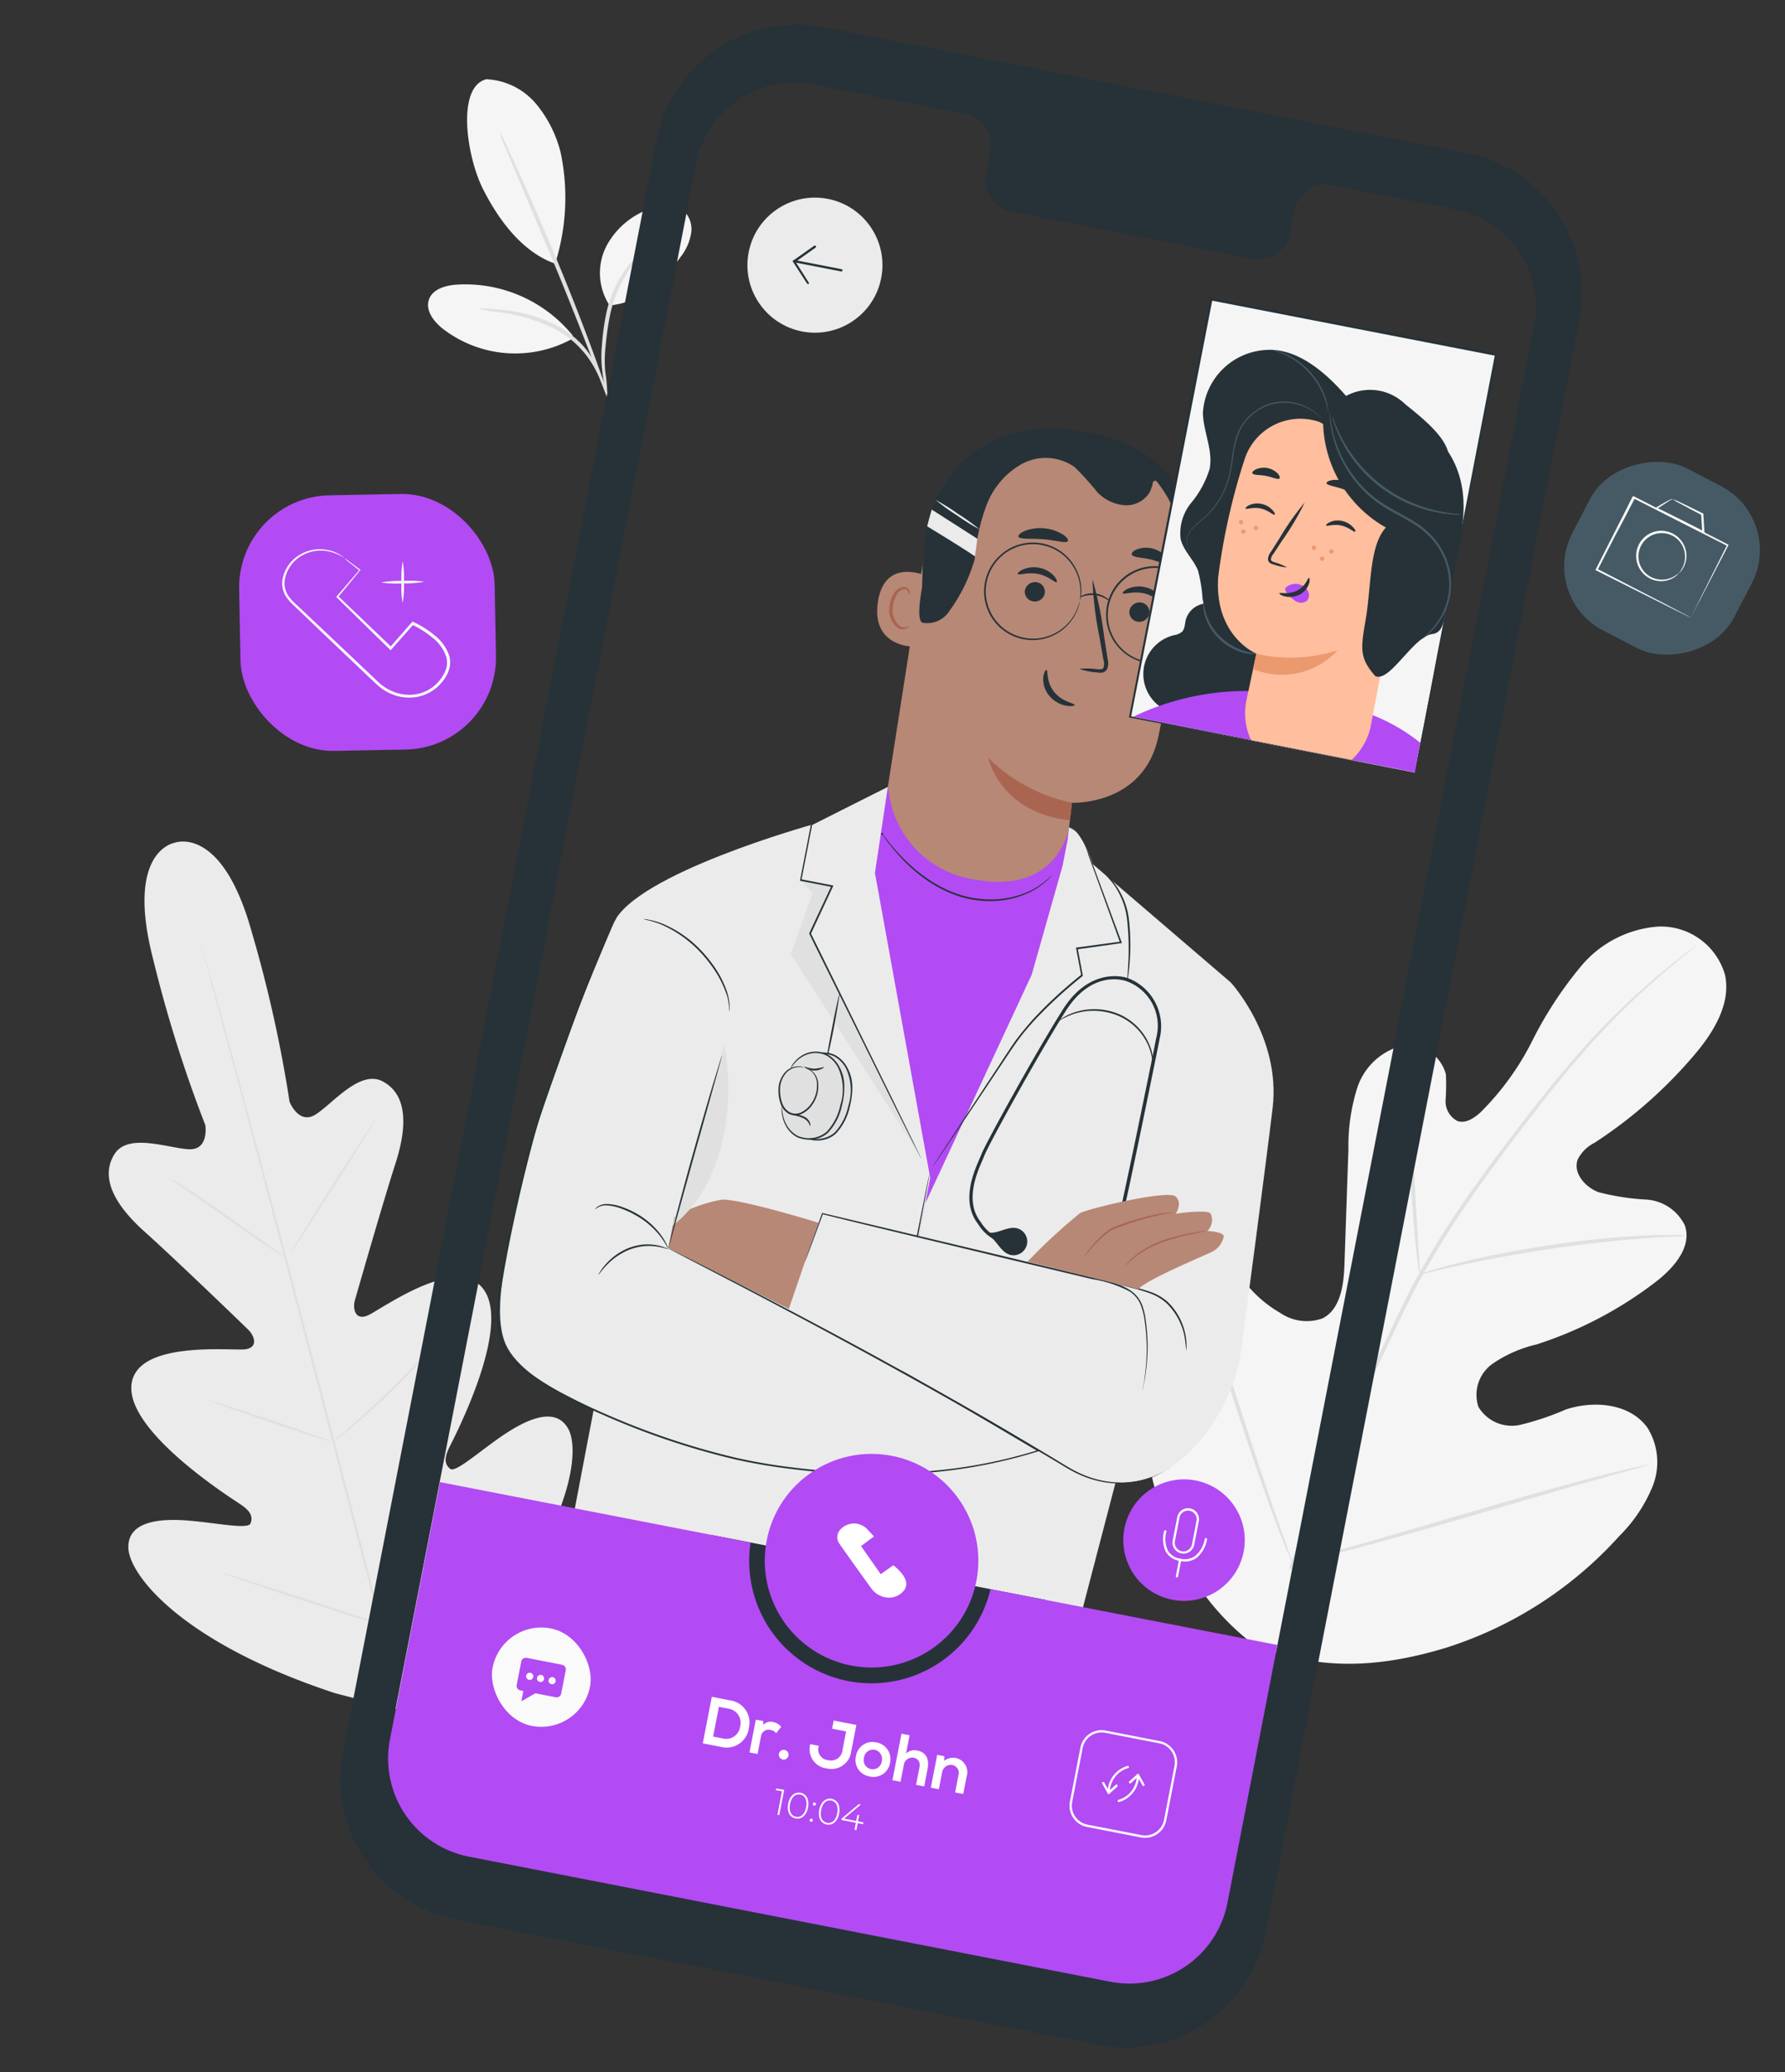 <svg xmlns="http://www.w3.org/2000/svg" width="123.437" height="143.249" viewBox="0 0 123.437 143.249"><rect x="0" y="0" width="123.437" height="143.249" fill="#333333" stroke="none"/><defs><style>.a{fill:#ebebeb;}.b{fill:#e0e0e0;}.c{fill:#f5f5f5;}.d{fill:#b78876;}.e{fill:#aa6550;}.f{fill:#263238;}.g{fill:#b24bf3;}.h{fill:#455a64;}.i{fill:#fafafa;}.j{fill:#ffbe9d;}.k{fill:#eb996e;}.l{fill:#fff;}</style></defs><g transform="translate(-38.814 -64.479) rotate(11)"><g transform="translate(71.942 54.798)"><path class="a" d="M73.391,247.825s-3.3,1.139.063,8.193a91.244,91.244,0,0,0,5.732,10.572s.587,1.63-.78,1.846-4.352-.343-5,1.3c-.676,1.71.536,3.372,3.039,4.869s7.873,4.98,8.355,5.3.952,1.075.032,1.37-7.663.818-7.226,4.009,8.1,6.211,8.948,6.563,1.025.707.952,1.167-2.366.419-4.282.634-4.1.825-3.689,2.645,4.888,5.741,15.987,7.134l5.186.317,2.918-4.32c5.735-9.6,5.392-15.543,4.219-16.992s-3-.089-4.358,1.269-2.734,3.2-3.147,2.979-.577-.593-.339-1.462,2.569-8.767.317-11.08-6.813,2.7-7.613,3.229-1.107-.317-1.059-.869.606-6.95.952-9.833-.206-4.872-1.97-5.392c-1.7-.5-3.093,2.192-4.1,3.137s-1.935-.52-1.935-.52a90.657,90.657,0,0,0-4.806-11.022c-3.492-6.994-6.455-5.015-6.455-5.015" transform="translate(-71.942 -191.854)"/><path class="b" d="M110.492,319.087c-2.538-5.148-6.912-14.372-10.7-22.27s-7.229-15.045-9.747-20.205l-2.988-6.106-.812-1.662c-.089-.187-.159-.317-.206-.435a1.33,1.33,0,0,0-.067-.149s.029.048.079.143l.222.425.841,1.649c.726,1.431,1.764,3.511,3.032,6.084,2.538,5.148,6,12.288,9.792,20.186s8.142,17.129,10.661,22.289" transform="translate(-81.52 -205.964)"/><path class="b" d="M89.61,320.4a1.984,1.984,0,0,1,.358.111c.228.082.555.206.952.365.8.317,1.9.79,3.1,1.329l3.07,1.389.929.416a1.6,1.6,0,0,1,.339.168A1.708,1.708,0,0,1,98,324.07c-.228-.082-.552-.206-.952-.371-.8-.317-1.9-.809-3.089-1.348l-3.077-1.37-.933-.409A1.341,1.341,0,0,1,89.61,320.4Z" transform="translate(-84.006 -241.566)"/><path class="b" d="M118.337,309.242c-.041-.016.828-2.319,1.938-5.145s2.046-5.1,2.078-5.1-.828,2.319-1.938,5.145S118.378,309.258,118.337,309.242Z" transform="translate(-103.62 -226.954)"/><path class="b" d="M135,353.249a1.85,1.85,0,0,1,.219-.317l.634-.825c.539-.7,1.269-1.665,2.052-2.76s1.446-2.109,1.925-2.855l.568-.875a1.552,1.552,0,0,1,.225-.317,1.9,1.9,0,0,1-.171.343c-.121.216-.3.526-.527.9-.454.755-1.11,1.783-1.9,2.88s-1.532,2.056-2.09,2.734c-.282.339-.514.609-.679.793A1.76,1.76,0,0,1,135,353.249Z" transform="translate(-114.998 -258.568)"/><path class="b" d="M106.81,366.211a1.767,1.767,0,0,1,.355,0l.952.1c.809.1,1.925.235,3.172.4s2.344.317,3.147.444l.952.152a1.511,1.511,0,0,1,.346.076,1.3,1.3,0,0,1-.352-.016l-.952-.1c-.806-.092-1.922-.232-3.153-.4s-2.344-.317-3.15-.444l-.952-.152A1.5,1.5,0,0,1,106.81,366.211Z" transform="translate(-95.75 -272.84)"/><path class="b" d="M117.11,402.583a2.227,2.227,0,0,1,.454.022l1.228.127c1.037.114,2.468.282,4.047.479s3.01.381,4.041.523l1.224.178a2.173,2.173,0,0,1,.444.086,2.426,2.426,0,0,1-.454-.025l-1.228-.127c-1.037-.111-2.468-.279-4.047-.476s-3.007-.381-4.041-.523l-1.221-.178A2.663,2.663,0,0,1,117.11,402.583Z" transform="translate(-102.783 -297.679)"/><path class="b" d="M152.34,384.625a2.6,2.6,0,0,1,.266-.406c.2-.276.46-.634.771-1.075.634-.907,1.542-2.167,2.49-3.581s1.773-2.718,2.363-3.667l.7-1.123a3.372,3.372,0,0,1,.273-.4,2.48,2.48,0,0,1-.219.435c-.149.276-.371.669-.657,1.151-.565.952-1.377,2.277-2.325,3.7s-1.856,2.668-2.538,3.562c-.336.444-.615.8-.812,1.044A2.772,2.772,0,0,1,152.34,384.625Z" transform="translate(-126.838 -278.417)"/><path class="c" d="M314.012,258.385c-8.047-3.974-11.13-13.157-12.133-21.677-.168-1.424-.549-2.893-.067-4.235a2.917,2.917,0,0,1,3.283-2.03c1.129.336,1.773,1.488,2.512,2.411a8.408,8.408,0,0,0,3.806,2.664,3.235,3.235,0,0,0,2.947-.178c1.117-.86,1.006-2.569.78-3.974l-1.25-7.873a13.3,13.3,0,0,1-.209-4.244,4.434,4.434,0,0,1,2.293-3.369,2.685,2.685,0,0,1,3.549,1.269,15.762,15.762,0,0,1,.317,1.745,1.533,1.533,0,0,0,1.079,1.269c.581.086,1.091-.406,1.446-.882a18.881,18.881,0,0,0,2.588-5.583,26.864,26.864,0,0,1,2.338-5.709,7.674,7.674,0,0,1,4.717-3.676,4.614,4.614,0,0,1,5.148,2.4c.812,1.9-.038,4.1-1.056,5.893a31.719,31.719,0,0,1-5.592,7.232,2.594,2.594,0,0,0-.913,1.342c-.165.986.866,1.783,1.84,1.951a16.449,16.449,0,0,0,3.343-.13,3.188,3.188,0,0,1,2.95,1.237c.8,1.351-.178,3.042-1.212,4.212a27.232,27.232,0,0,1-7.276,5.83,8.911,8.911,0,0,0-2.74,1.9,2.634,2.634,0,0,0-.381,3.109,2.689,2.689,0,0,0,3.051.672,19.015,19.015,0,0,0,2.909-1.649c1.824-1.025,4.342-1.269,5.836.209a4.513,4.513,0,0,1,1.072,3.867,10.417,10.417,0,0,1-1.605,3.806,27.2,27.2,0,0,1-10.318,9.881c-4.25,2.239-8.345,3.261-13.053,2.309" transform="translate(-228.739 -162.232)"/><path class="b" d="M345.13,254.653a127.733,127.733,0,0,1,2.94-14.334q.492-1.884.952-3.718c.317-1.221.634-2.43,1.018-3.594a63.307,63.307,0,0,1,2.582-6.566c.923-2.049,1.871-3.959,2.772-5.738s1.779-3.419,2.642-4.882a50.462,50.462,0,0,1,4.587-6.588c.6-.733,1.082-1.288,1.415-1.659.162-.174.285-.317.381-.419a1.058,1.058,0,0,1,.136-.136,1.043,1.043,0,0,1-.117.155l-.362.435c-.317.384-.787.952-1.373,1.687a53.964,53.964,0,0,0-4.495,6.62c-.847,1.465-1.713,3.109-2.607,4.888s-1.833,3.692-2.747,5.738a65.083,65.083,0,0,0-2.557,6.544c-.381,1.158-.691,2.36-1.012,3.581s-.634,2.465-.952,3.718a130.963,130.963,0,0,0-2.956,14.309" transform="translate(-258.476 -164.149)"/><path class="b" d="M351.4,256.181a2.7,2.7,0,0,1-.228-.58c-.133-.377-.317-.929-.514-1.615-.412-1.373-.917-3.286-1.465-5.392s-1.078-4.012-1.51-5.373c-.216-.682-.393-1.231-.523-1.611A2.861,2.861,0,0,1,347,241a2.765,2.765,0,0,1,.266.561c.159.368.365.91.6,1.586.479,1.351,1.04,3.251,1.586,5.367s1.018,3.968,1.389,5.411c.171.65.317,1.2.431,1.637A3.009,3.009,0,0,1,351.4,256.181Z" transform="translate(-259.753 -187.351)"/><path class="b" d="M378.462,269.52a4.231,4.231,0,0,1-.711.194c-.457.114-1.12.273-1.935.495-1.63.431-3.86,1.1-6.29,1.957s-4.593,1.722-6.141,2.4c-.774.317-1.4.615-1.827.809a4.043,4.043,0,0,1-.679.282,3.906,3.906,0,0,1,.634-.374c.419-.222,1.028-.536,1.8-.888,1.532-.72,3.692-1.618,6.128-2.477a65.025,65.025,0,0,1,6.344-1.9c.822-.2,1.494-.317,1.96-.409A3.673,3.673,0,0,1,378.462,269.52Z" transform="translate(-269.23 -206.825)"/><path class="b" d="M318.488,309.228a1.168,1.168,0,0,1-.155-.2c-.111-.165-.247-.365-.409-.609-.355-.526-.844-1.307-1.437-2.277-1.189-1.941-2.747-4.672-4.425-7.711s-3.21-5.779-4.355-7.743l-1.364-2.319-.368-.634a.13.13,0,1,1,.044-.029l.409.606c.352.53.844,1.31,1.437,2.281,1.19,1.938,2.747,4.672,4.425,7.711s3.207,5.779,4.355,7.743l1.364,2.319c.146.254.267.463.368.634A.863.863,0,0,1,318.488,309.228Z" transform="translate(-231.662 -219.102)"/><path class="b" d="M368.54,320.07a1.2,1.2,0,0,1-.225.133c-.178.092-.4.206-.663.339L365.2,321.77c-2.065,1.037-4.9,2.5-8.038,4.124s-6,3.058-8.079,4.05c-1.044.5-1.9.891-2.487,1.151l-.682.3a1.093,1.093,0,0,1-.247.089.861.861,0,0,1,.225-.136l.663-.339L349,329.776c2.068-1.034,4.907-2.5,8.041-4.124s5.989-3.067,8.079-4.051c1.044-.5,1.9-.891,2.484-1.152l.685-.295A.922.922,0,0,1,368.54,320.07Z" transform="translate(-258.845 -241.341)"/><path class="c" d="M109.547,71.907a4.787,4.787,0,0,1,3.626,1,8.428,8.428,0,0,1,2.347,3.026A15.085,15.085,0,0,1,116.6,83.52c-2.741-.4-4.866-2.807-5.868-4.095-1.586-2.04-3.2-6.683-1.18-7.533" transform="translate(-96.978 -71.864)"/><path class="c" d="M144.706,98.9a4.1,4.1,0,0,1-1-3.987,5.443,5.443,0,0,1,2.693-3.229,2.277,2.277,0,0,1,1.9-.289,1.745,1.745,0,0,1,.986,1.475,3.562,3.562,0,0,1-.4,1.8c-.9,1.932-2.132,3.638-4.184,4.228" transform="translate(-120.834 -85.125)"/><path class="b" d="M147.968,111.846a8.023,8.023,0,0,1-.634-1.516,7.563,7.563,0,0,1-.387-1.76,16.751,16.751,0,0,1-.136-2.192,8.19,8.19,0,0,1,.993-3.86,5.789,5.789,0,0,1,.707-.983c.2-.209.317-.317.333-.3a11.541,11.541,0,0,0-.869,1.377,8.779,8.779,0,0,0-.885,3.771,19.271,19.271,0,0,0,.114,2.16,8.531,8.531,0,0,0,.317,1.726A11.59,11.59,0,0,1,147.968,111.846Z" transform="translate(-123.062 -91.918)"/><path class="b" d="M116.46,82.75a4.8,4.8,0,0,1,.517.653c.317.431.774,1.059,1.329,1.84,1.107,1.564,2.617,3.743,4.222,6.188s2.994,4.7,3.965,6.344c.488.825.872,1.5,1.129,1.97a5.054,5.054,0,0,1,.377.745,4.541,4.541,0,0,1-.469-.691l-1.205-1.922c-1.012-1.624-2.43-3.86-4.032-6.306l-4.149-6.2-1.269-1.9A4.44,4.44,0,0,1,116.46,82.75Z" transform="translate(-102.339 -79.297)"/><path class="c" d="M118.48,118.435a9.579,9.579,0,0,0-8.542-1.9c-.749.2-1.586.634-1.675,1.4s.609,1.392,1.294,1.754a8.184,8.184,0,0,0,9.018-1.059" transform="translate(-96.737 -102.152)"/><path class="b" d="M119.28,120.818a1.336,1.336,0,0,1,.425-.1c.279-.051.682-.1,1.186-.146a10.784,10.784,0,0,1,3.924.339,6.759,6.759,0,0,1,1.963.971,6.4,6.4,0,0,1,1.269,1.247,6.161,6.161,0,0,1,.65,1.005,1.39,1.39,0,0,1,.178.4c-.051.029-.339-.527-.98-1.285a6.632,6.632,0,0,0-3.172-2.074,12.155,12.155,0,0,0-3.832-.409A13.462,13.462,0,0,1,119.28,120.818Z" transform="translate(-104.265 -105.086)"/></g><g transform="translate(101.249 70.875)"><path class="d" d="M357.127,162.677c-.085-.033-3.384-.9-3.185,2.438s3.507,2.447,3.509,2.35S357.127,162.677,357.127,162.677Z" transform="translate(-337.251 -150.76)"/><path class="e" d="M359.082,169.878c-.017-.012-.057.043-.151.095a.577.577,0,0,1-.435.033,1.435,1.435,0,0,1-.743-1.248,1.947,1.947,0,0,1,.1-.83.672.672,0,0,1,.411-.473.3.3,0,0,1,.352.139c.05.09.033.158.05.163s.069-.061.033-.2a.359.359,0,0,0-.144-.2.43.43,0,0,0-.326-.066.816.816,0,0,0-.575.553,1.943,1.943,0,0,0-.147.946,1.514,1.514,0,0,0,.934,1.39.624.624,0,0,0,.527-.121C359.079,169.958,359.094,169.882,359.082,169.878Z" transform="translate(-339.977 -154.374)"/><path class="f" d="M402.66,112.69A10.723,10.723,0,0,1,408.2,113.8a6.892,6.892,0,0,1,2.868,3.142,7.235,7.235,0,0,1,.79,3.521,7.716,7.716,0,0,1-.527,3.02" transform="translate(-374.456 -112.688)"/><path class="d" d="M372.793,113.727a8.985,8.985,0,0,1,9.612,8.5c.218,4.178.409,8.7.364,10.972-.1,4.885-4.992,5.606-4.992,5.606s.109,1.447.236,3.244a6.436,6.436,0,0,1-6.176,6.857h0a6.432,6.432,0,0,1-6.673-6.19l-.726-19.687a8.985,8.985,0,0,1,8.361-9.3Z" transform="translate(-345.267 -113.462)"/><path class="e" d="M400.636,213.612a11.613,11.613,0,0,1-6.266-1.932s1.478,3.547,6.354,3.154Z" transform="translate(-368.126 -188.271)"/><path class="f" d="M428.046,159.179a.7.7,0,0,1-.676.709.665.665,0,0,1-.709-.634.709.709,0,0,1,.676-.709.667.667,0,0,1,.709.634Z" transform="translate(-392.781 -147.7)"/><path class="f" d="M426.488,154.651c-.088.09-.612-.305-1.364-.31s-1.3.369-1.383.277c-.04-.043.05-.206.291-.378a1.891,1.891,0,0,1,1.109-.331,1.816,1.816,0,0,1,1.083.359C426.452,154.445,426.53,154.611,426.488,154.651Z" transform="translate(-390.545 -144.16)"/><path class="f" d="M396.908,159.18a.7.7,0,0,1-.679.709.667.667,0,0,1-.709-.634.709.709,0,0,1,.679-.709.669.669,0,0,1,.709.634Z" transform="translate(-369.004 -147.7)"/><path class="f" d="M395.273,154.994c-.088.09-.615-.305-1.364-.31s-1.3.366-1.386.274c-.038-.04.05-.206.293-.378a1.913,1.913,0,0,1,1.109-.331,1.849,1.849,0,0,1,1.083.359C395.23,154.788,395.315,154.951,395.273,154.994Z" transform="translate(-366.709 -144.42)"/><path class="f" d="M414.535,160.8a5.236,5.236,0,0,1,1.22-.21c.192-.019.374-.054.407-.184a.961.961,0,0,0-.123-.57c-.175-.473-.362-.946-.556-1.464a24.867,24.867,0,0,1-1.241-3.828,24.77,24.77,0,0,1,1.546,3.719c.187.513.364,1,.532,1.473a1.109,1.109,0,0,1,.095.752.494.494,0,0,1-.319.279,1.453,1.453,0,0,1-.324.043A4.229,4.229,0,0,1,414.535,160.8Z" transform="translate(-383.293 -144.641)"/><path class="f" d="M405.743,183.15c.123,0,.116.809.809,1.393s1.563.5,1.568.615c0,.052-.2.158-.563.165a2.034,2.034,0,0,1-1.308-.473,1.78,1.78,0,0,1-.626-1.168C405.595,183.351,405.687,183.145,405.743,183.15Z" transform="translate(-376.714 -166.487)"/><path class="f" d="M394.022,143.158c-.076.2-.823.1-1.7.2s-1.6.333-1.712.149c-.05-.087.076-.279.364-.473a2.986,2.986,0,0,1,2.6-.265C393.895,142.891,394.056,143.051,394.022,143.158Z" transform="translate(-365.244 -135.516)"/><path class="f" d="M426.691,143.2c-.132.17-.648-.012-1.27-.024s-1.149.1-1.27-.076c-.052-.087.031-.258.263-.416a1.837,1.837,0,0,1,2.048.08C426.679,142.945,426.75,143.12,426.691,143.2Z" transform="translate(-390.854 -135.384)"/><path class="f" d="M364.08,123.776s.213,1.13.27,1.639c.021.187,0,2.256.5,2.365a1.82,1.82,0,0,0,1.674-1.161,11.375,11.375,0,0,0,1.031-3.845,13.514,13.514,0,0,1,.09-3.821,5.5,5.5,0,0,1,1.859-3.263,3.478,3.478,0,0,1,3.6-.489A19.434,19.434,0,0,1,375,116.618a2.935,2.935,0,0,0,2.015.523,1.891,1.891,0,0,0,1.558-1.277,2.064,2.064,0,0,0-.773-2.055,4.722,4.722,0,0,0-2.128-.873,11.442,11.442,0,0,0-6.342.445,8.253,8.253,0,0,0-4.634,4.242c-.988,2.277-.875,3.675-.612,6.148" transform="translate(-344.859 -112.681)"/><path class="f" d="M390.274,150.474a5.738,5.738,0,0,0-.128-.8,3.31,3.31,0,0,0-1.208-1.8,3.249,3.249,0,0,0-1.379-.605,3.294,3.294,0,0,0-1.717.144,3.036,3.036,0,0,0-.823.447,3,3,0,0,0-.69.693,3.254,3.254,0,0,0,0,3.852,3.1,3.1,0,0,0,.69.693,3.025,3.025,0,0,0,.823.445,3.3,3.3,0,0,0,1.717.147,3.239,3.239,0,0,0,1.379-.608,3.31,3.31,0,0,0,1.211-1.8,5.893,5.893,0,0,0,.125-.806.143.143,0,0,1,0,.054v.158a1.351,1.351,0,0,1-.021.258,2.186,2.186,0,0,1-.061.345,3.311,3.311,0,0,1-1.2,1.859,3.351,3.351,0,0,1-3.185.5,3.121,3.121,0,0,1-.856-.456,3.169,3.169,0,0,1-.709-.709,3.365,3.365,0,0,1,0-4,3.352,3.352,0,0,1,3.343-1.322,3.339,3.339,0,0,1,2.622,2.495,2.2,2.2,0,0,1,.062.348,1.332,1.332,0,0,1,.021.255v.158A.227.227,0,0,1,390.274,150.474Z" transform="translate(-359.887 -138.964)"/><path class="f" d="M426.6,150.466a6.233,6.233,0,0,0-.128-.8,3.31,3.31,0,0,0-1.211-1.8,3.237,3.237,0,0,0-1.378-.605,3.261,3.261,0,0,0-3.228,1.284,3.244,3.244,0,0,0,0,3.852,3.085,3.085,0,0,0,.688.693,3,3,0,0,0,.825.445,3.287,3.287,0,0,0,1.714.147,3.238,3.238,0,0,0,1.378-.608,3.31,3.31,0,0,0,1.211-1.8,6.231,6.231,0,0,0,.128-.806.521.521,0,0,1,0,.054v.158a1.564,1.564,0,0,1-.019.258,2.2,2.2,0,0,1-.064.345,3.287,3.287,0,0,1-1.2,1.859,3.374,3.374,0,0,1-4.762-4.682,3.147,3.147,0,0,1,.709-.709,3.2,3.2,0,0,1,.856-.459,3.407,3.407,0,0,1,1.773-.14,3.33,3.33,0,0,1,1.419.638,3.289,3.289,0,0,1,1.2,1.856,2.234,2.234,0,0,1,.064.348,1.532,1.532,0,0,1,.019.255v.158A.451.451,0,0,1,426.6,150.466Z" transform="translate(-387.612 -138.956)"/><path class="f" d="M413.764,158.794a1.688,1.688,0,0,1-.307-.1,1.981,1.981,0,0,0-.759-.1,2.066,2.066,0,0,0-.733.194c-.177.087-.277.163-.288.147s.071-.111.236-.222a1.707,1.707,0,0,1,1.56-.1C413.679,158.695,413.774,158.784,413.764,158.794Z" transform="translate(-381.34 -147.638)"/><path class="f" d="M424.656,120.789c.05-.253-.035-.395.109-.5s.473.194.582.317c.038.04.151-.116.2-.144a.864.864,0,0,0,.085-.324c-.021-.177-.3-.236-.428-.345a1.316,1.316,0,0,0-.461-.262.444.444,0,0,0-.44.026.432.432,0,0,0-.1.331.9.9,0,0,0,.066.345.473.473,0,0,0,.237.251" transform="translate(-390.901 -117.876)"/><path class="a" d="M363.9,144.756s2.4.877,3.641,1.407l-.071-1.225-3.483-1.379S363.9,144.47,363.9,144.756Z" transform="translate(-344.861 -136.259)"/><path class="a" d="M364.85,140.57a13.793,13.793,0,0,1,1.7.65,13.364,13.364,0,0,1,1.655.764,13.788,13.788,0,0,1-1.7-.65A13.358,13.358,0,0,1,364.85,140.57Z" transform="translate(-345.586 -133.976)"/><path class="g" d="M364.655,230.976l-.184-5.8a7,7,0,0,0,7.184,5.235c5.762-.066,5.658-4.672,5.658-4.672l.206,2.336v9.437l-3.76,15.4-4.8.6-5.306-21.044Z" transform="translate(-344.67 -198.579)"/><path class="f" d="M380.028,239.819a.594.594,0,0,1-.069.123,3.48,3.48,0,0,1-.237.336,4.963,4.963,0,0,1-1.073,1.04,6.178,6.178,0,0,1-2.005.946,7.064,7.064,0,0,1-2.707.187,8.771,8.771,0,0,1-2.6-.783,11.317,11.317,0,0,1-1.892-1.144,13.368,13.368,0,0,1-1.149-.946c-.13-.118-.225-.218-.291-.284a.071.071,0,1,1,.016-.017l.307.265a14.569,14.569,0,0,0,1.168.917,11.791,11.791,0,0,0,1.892,1.111,8.821,8.821,0,0,0,2.565.761,7.069,7.069,0,0,0,2.66-.173,6.346,6.346,0,0,0,1.986-.9,5.322,5.322,0,0,0,1.085-1C379.912,239.975,380.019,239.812,380.028,239.819Z" transform="translate(-347.923 -209.276)"/><path class="a" d="M337.194,278.915l-.087-27.358-7.77-19.959-.26-6.008-4.729,3.58s-6.888,23.709-7,22.891,0,26.854,0,26.854Z" transform="translate(-309.274 -198.892)"/><path class="f" d="M400.472,361.867c-.033,0-.062-6.164-.062-13.769s.028-13.769.062-13.769.061,6.164.061,13.769S400.5,361.867,400.472,361.867Z" transform="translate(-372.738 -281.92)"/><path class="b" d="M347.4,257.21l.96.728-.674,4.426,11.34,11.879-10.3-13.528.877-3.507Z" transform="translate(-332.263 -223.036)"/><path class="a" d="M311.916,276.43l-17.405-5.1-.577-13.22,4.774-17.417s-11.378,5.677-12.154,9.3-2.641,12.395-2.837,18.744c-.177,5.675-.2,9.458,1.092,11.281,3.712,5.188,28.171,6.115,37.942,0" transform="translate(-283.571 -210.422)"/><path class="f" d="M359.033,250.318a.544.544,0,0,1-.057-.064c-.035-.045-.092-.114-.156-.194l-.591-.757c-.516-.667-1.251-1.622-2.156-2.8L349,237.242l-.532-.709-.019-.024v-.028c.3-1.211.6-2.386.88-3.507l.057.076h-2.26v-3.987l.019-.014,3.421-2.6.946-.709.236-.182a.45.45,0,0,1,.087-.057l-.078.069-.236.191-.924.724-3.4,2.634.019-.038v3.906l-.057-.054h2.3l-.019.076-.875,3.507-.012-.052.534.7,7.046,9.286,2.128,2.821c.237.331.438.589.572.771.061.085.109.154.147.2Z" transform="translate(-332.049 -198.823)"/><path class="a" d="M407.991,229.282c-1.388-2.426-2.109-2.175-2.109-2.175l.073.865v1.818l-.66,7.8-4.216,16.951.088,25.523h15.939l1.984-31.155-.18-13.424Z" transform="translate(-373.25 -200.044)"/><path class="a" d="M393.518,262.58s4.126,3.046,4.493,7.947c.291,3.979.946,14.878,1.076,17.249.189,3.693-2.689,12.345-10.179,9.9-4.493-1.471-21.087-7.11-21.087-7.11l1.1-7.049,19.7,1.182.393-16.429Z" transform="translate(-347.854 -227.136)"/><path class="d" d="M339.645,353.311s-5.576-.6-6.857-.291a10.047,10.047,0,0,0-3.008,1.818l.026,2.2,8.969,2.509Z" transform="translate(-318.809 -296.123)"/><path class="f" d="M401.09,252.042a.4.4,0,0,1,.026-.076c.019-.054.047-.128.083-.218.078-.2.191-.473.333-.832l1.249-3.055,1.863-4.526c.177-.423.352-.865.572-1.3s.459-.865.709-1.3a28.966,28.966,0,0,1,1.769-2.554c.322-.414.646-.818.981-1.206v.064l-.7-1.766-.024-.059.059-.021,2.9-.981-.031.08c-1.348-2.251-2.485-4.152-3.294-5.5a4.287,4.287,0,0,0-1.1-1.419,1.492,1.492,0,0,0-.44-.177,1.508,1.508,0,0,1-.163-.04,1.354,1.354,0,0,1,.165.021,1.4,1.4,0,0,1,.456.168,2.016,2.016,0,0,1,.558.541,9.565,9.565,0,0,1,.579.87l3.334,5.481.035.059-.066.021-2.9,1,.035-.078.7,1.766.014.033-.026.028c-.331.383-.655.787-.974,1.2a29.145,29.145,0,0,0-1.764,2.535c-.253.43-.5.854-.709,1.286s-.392.863-.57,1.289c-.709,1.7-1.352,3.228-1.892,4.516s-.979,2.315-1.284,3.038c-.151.352-.272.629-.355.825-.04.09-.071.158-.1.213A.3.3,0,0,1,401.09,252.042Z" transform="translate(-373.257 -200.091)"/><path class="f" d="M366.972,378.573a.456.456,0,0,1-.069.073l-.213.206a6.117,6.117,0,0,1-.906.686,6.047,6.047,0,0,1-1.655.7,6.663,6.663,0,0,1-2.365.151,7.478,7.478,0,0,1-1.36-.288c-.473-.147-.927-.329-1.419-.5-.972-.355-2.017-.709-3.114-1.107-2.2-.771-4.623-1.594-7.176-2.433-5.107-1.677-9.766-3.091-13.142-4.1l-4-1.182-1.088-.324-.281-.085a.553.553,0,0,1-.095-.035l.1.021.284.076,1.095.3c.946.265,2.32.655,4.02,1.147,3.381.986,8.039,2.388,13.154,4.067,2.556.837,4.98,1.655,7.176,2.44,1.1.39,2.14.761,3.112,1.118.487.175.946.359,1.419.506a7.332,7.332,0,0,0,1.341.291,6.658,6.658,0,0,0,2.346-.13,6.219,6.219,0,0,0,1.655-.669,6.7,6.7,0,0,0,.913-.664l.22-.2A.525.525,0,0,1,366.972,378.573Z" transform="translate(-319.046 -309.408)"/><path class="f" d="M315.663,370.128c0,.026-.314-.043-.813-.021a3.575,3.575,0,0,0-.861.142,3.918,3.918,0,0,0-.969.442,4.531,4.531,0,0,0-1.35,1.386c-.262.426-.378.709-.4.709a.833.833,0,0,1,.066-.21,3.643,3.643,0,0,1,.26-.544,4.221,4.221,0,0,1,1.357-1.445,3.812,3.812,0,0,1,1-.447,3.475,3.475,0,0,1,.889-.121,2.909,2.909,0,0,1,.6.054A.81.81,0,0,1,315.663,370.128Z" transform="translate(-304.676 -309.17)"/><path class="f" d="M306.66,361.35a.154.154,0,0,1,.021-.064.626.626,0,0,1,.109-.154,1.118,1.118,0,0,1,.619-.307,3.144,3.144,0,0,1,1.022,0,5.791,5.791,0,0,1,1.213.3,5.324,5.324,0,0,1,1.922,1.182,4.018,4.018,0,0,1,.447.522,1.035,1.035,0,0,1,.13.215c-.021.017-.215-.286-.636-.674a5.643,5.643,0,0,0-1.906-1.123,6.4,6.4,0,0,0-1.182-.3,3.322,3.322,0,0,0-.993-.028,1.139,1.139,0,0,0-.6.255A2.31,2.31,0,0,0,306.66,361.35Z" transform="translate(-301.156 -302.118)"/><path class="f" d="M311.363,282.25a1.866,1.866,0,0,1-.08-.357c-.035-.113-.085-.248-.14-.4a2.844,2.844,0,0,0-.258-.506A7.241,7.241,0,0,0,310,279.8a9.64,9.64,0,0,0-1.36-1.2,8.193,8.193,0,0,0-2.972-1.364,6.217,6.217,0,0,0-.991-.128,2.217,2.217,0,0,1-.366-.028,2.057,2.057,0,0,1,.369-.019,5.031,5.031,0,0,1,1,.09,7.8,7.8,0,0,1,3.027,1.35,8.956,8.956,0,0,1,1.371,1.218,6.8,6.8,0,0,1,.88,1.215,4,4,0,0,1,.236.523,2.989,2.989,0,0,1,.123.419,2.49,2.49,0,0,1,.042.371Z" transform="translate(-299.361 -238.195)"/><path class="f" d="M394.476,359.316a.427.427,0,0,1,0-.085v-.248c0-.217-.017-.537-.047-.946a13.267,13.267,0,0,0-.709-3.407,4.827,4.827,0,0,0-.473-1.04,2.041,2.041,0,0,0-.922-.783,8.194,8.194,0,0,0-2.714-.35l-6.347-.267c-5.245-.236-9.91-.426-12.842-.582l.04-.033c-.177,1.078-.319,1.932-.416,2.525-.05.286-.087.508-.116.667-.012.071-.024.128-.031.173l-.014.057a.269.269,0,0,1,0-.059l.024-.173c.021-.158.054-.383.095-.672.09-.594.218-1.45.381-2.53v-.033h.035l12.842.534,6.346.286c.487.024.962.036,1.419.073a4.113,4.113,0,0,1,1.324.3,2.144,2.144,0,0,1,.969.811,4.816,4.816,0,0,1,.473,1.064,12.77,12.77,0,0,1,.671,3.429c.026.411.026.733.024.946v.248C394.478,359.286,394.476,359.316,394.476,359.316Z" transform="translate(-349.43 -295.053)"/><path class="f" d="M457.8,319.24c.033,0,.061,1.908.061,4.256s-.028,4.256-.061,4.256-.062-1.908-.062-4.256S457.768,319.24,457.8,319.24Z" transform="translate(-416.512 -270.398)"/><path class="f" d="M286.5,278.17s-.014.054-.047.156a4.522,4.522,0,0,0-.142.473c-.116.409-.262,1.019-.426,1.816-.329,1.594-.733,3.925-1.182,6.843-.225,1.461-.473,3.074-.709,4.8-.121.868-.2,1.771-.258,2.707s-.111,1.892-.149,2.894c-.071,1.989-.114,4.088-.057,6.275.019.546.038,1.1.083,1.655.014.279.062.553.095.83a6.993,6.993,0,0,0,.2.818,4.662,4.662,0,0,0,.785,1.5,3.359,3.359,0,0,0,1.343,1.036h0a20.564,20.564,0,0,0,3.507,1.338c1.222.366,2.485.662,3.767.925a51.805,51.805,0,0,0,8.465,1.031,39.327,39.327,0,0,0,4.041-.1c1.317-.092,2.6-.236,3.842-.414a40.416,40.416,0,0,0,6.895-1.6,35.136,35.136,0,0,0,5.576-2.393v.078l-7.628-2.712-2.059-.735-.532-.194c-.121-.045-.18-.071-.18-.071l.182.059.537.182,2.067.709,7.661,2.672.092.031-.085.047a35.206,35.206,0,0,1-5.587,2.414,40.368,40.368,0,0,1-6.912,1.62c-1.244.187-2.53.326-3.85.419a39.505,39.505,0,0,1-4.053.109,51.728,51.728,0,0,1-8.486-1.031c-1.286-.265-2.551-.56-3.783-.927a20.924,20.924,0,0,1-3.528-1.35h0a3.48,3.48,0,0,1-1.4-1.074,4.781,4.781,0,0,1-.8-1.537,6.9,6.9,0,0,1-.206-.832c-.035-.284-.08-.563-.095-.842-.045-.558-.064-1.114-.08-1.655-.057-2.194,0-4.294.066-6.285q.057-1.49.154-2.9c.064-.946.142-1.844.265-2.712.236-1.738.487-3.344.709-4.8.473-2.918.884-5.247,1.227-6.838.17-.8.322-1.407.445-1.816.052-.206.118-.357.151-.459A.451.451,0,0,1,286.5,278.17Z" transform="translate(-283.381 -239.039)"/><path class="b" d="M329.74,321.537c2.911-3.223,2.783-8.952,1.111-13.017-.154,4.4-.674,8.309-1.071,12.589" transform="translate(-318.778 -262.213)"/><path class="f" d="M330.933,312a.657.657,0,0,1,0,.142c0,.106-.014.236-.026.4-.028.366-.066.868-.116,1.478-.1,1.263-.236,2.977-.4,4.873l-.383,4.876c-.045.61-.083,1.111-.111,1.478l-.035.4a.945.945,0,0,1-.019.139.477.477,0,0,1,0-.139c0-.106,0-.236.012-.4.012-.35.038-.856.071-1.48.073-1.249.191-2.975.348-4.878s.312-3.625.437-4.871c.064-.61.116-1.109.154-1.475.021-.163.038-.3.05-.4A.519.519,0,0,1,330.933,312Z" transform="translate(-318.853 -264.87)"/><path class="f" d="M364.612,287.38a50.923,50.923,0,0,1,0,5c-.033,0-.062-1.121-.062-2.5S364.578,287.38,364.612,287.38Z" transform="translate(-345.357 -246.072)"/><path class="b" d="M356.79,309.47a2.558,2.558,0,0,0,.537,1.324,1.725,1.725,0,0,0,1.277.679,1.948,1.948,0,0,0,1.719-.863,4.87,4.87,0,0,0,.236-3.736,2.155,2.155,0,0,0-1.766-1.435,1.956,1.956,0,0,0-1.915,1.49" transform="translate(-339.432 -259.86)"/><path class="f" d="M356.875,306.777a1.613,1.613,0,0,1,.191-.511,2.1,2.1,0,0,1,.39-.513,1.826,1.826,0,0,1,.738-.43,1.846,1.846,0,0,1,.494-.08,1.488,1.488,0,0,1,.542.071,2.128,2.128,0,0,1,.965.693,2.789,2.789,0,0,1,.57,1.182,5.19,5.19,0,0,1,.1,1.4,3.872,3.872,0,0,1-.6,2.041,1.845,1.845,0,0,1-.785.591,2.11,2.11,0,0,1-.889.149h0a1.328,1.328,0,0,1-.636-.156,2.135,2.135,0,0,1-.473-.336,2.394,2.394,0,0,1-.52-.776,2.2,2.2,0,0,1-.165-.575,1.221,1.221,0,0,1-.014-.156.158.158,0,0,1,0-.054,3.334,3.334,0,0,0,.236.761,2.4,2.4,0,0,0,.525.74,2.088,2.088,0,0,0,.473.312,1.252,1.252,0,0,0,.591.139h0a1.891,1.891,0,0,0,1.572-.709,3.811,3.811,0,0,0,.572-1.977,3.576,3.576,0,0,0-.638-2.506,2.049,2.049,0,0,0-.917-.66,1.461,1.461,0,0,0-.508-.073,1.8,1.8,0,0,0-.473.069,1.769,1.769,0,0,0-.709.4,2.142,2.142,0,0,0-.395.485A4.718,4.718,0,0,0,356.875,306.777Z" transform="translate(-339.425 -259.709)"/><path class="b" d="M354.45,309.671a2.566,2.566,0,0,0,.537,1.324,1.721,1.721,0,0,0,1.277.679,1.951,1.951,0,0,0,1.719-.863,4.871,4.871,0,0,0,.236-3.736,2.151,2.151,0,0,0-1.766-1.435,1.955,1.955,0,0,0-1.915,1.487" transform="translate(-337.646 -260.014)"/><path class="f" d="M354.528,306.975a1.615,1.615,0,0,1,.191-.508,2.1,2.1,0,0,1,.39-.513,1.826,1.826,0,0,1,1.232-.511,1.494,1.494,0,0,1,.542.071,2.128,2.128,0,0,1,.965.693,2.757,2.757,0,0,1,.568,1.182,5.092,5.092,0,0,1,.106,1.4,3.878,3.878,0,0,1-.6,2.041,1.844,1.844,0,0,1-.785.591,2.108,2.108,0,0,1-.889.149h0a1.326,1.326,0,0,1-.636-.158,2.058,2.058,0,0,1-.473-.333,2.34,2.34,0,0,1-.52-.778,2.19,2.19,0,0,1-.165-.572,1.383,1.383,0,0,0-.017-.156.193.193,0,0,1,0-.054,3.337,3.337,0,0,0,.236.759,2.341,2.341,0,0,0,.525.742,2.089,2.089,0,0,0,.473.312,1.283,1.283,0,0,0,.591.14h0a1.891,1.891,0,0,0,1.57-.709,3.8,3.8,0,0,0,.575-1.977,3.575,3.575,0,0,0-.638-2.506,2.024,2.024,0,0,0-.91-.667,1.452,1.452,0,0,0-.506-.073,1.783,1.783,0,0,0-1.182.473,2.144,2.144,0,0,0-.395.485,4.255,4.255,0,0,0-.244.478Z" transform="translate(-337.632 -259.862)"/><path class="b" d="M354.124,310.779a1.213,1.213,0,0,0-1.27.731,2.1,2.1,0,0,0,0,1.544,1.919,1.919,0,0,0,.395.7,1.041,1.041,0,0,0,.709.343,1.234,1.234,0,0,0,.977-.577,2.208,2.208,0,0,0,.333-1.814c-.109-.411-.411-.83-.835-.842" transform="translate(-336.315 -263.93)"/><path class="f" d="M354.248,310.812h.095a.643.643,0,0,1,.258.087,1.261,1.261,0,0,1,.539.813,2.215,2.215,0,0,1-.147,1.447,1.835,1.835,0,0,1-.53.7,1.026,1.026,0,0,1-.913.22,1.276,1.276,0,0,1-.728-.6,2.665,2.665,0,0,1-.3-.818,1.818,1.818,0,0,1,.236-1.419,1.272,1.272,0,0,1,.823-.525.927.927,0,0,1,.272,0c.059.012.09.021.09.026a1.869,1.869,0,0,0-.352.021,1.256,1.256,0,0,0-.761.527,1.743,1.743,0,0,0-.2,1.355,2.547,2.547,0,0,0,.3.778,1.157,1.157,0,0,0,.657.539.906.906,0,0,0,.806-.194,1.8,1.8,0,0,0,.5-.648,2.166,2.166,0,0,0,.163-1.381,1.239,1.239,0,0,0-.473-.792A.978.978,0,0,0,354.248,310.812Z" transform="translate(-336.131 -263.884)"/><path class="f" d="M359.731,325.308c-.019,0-.045-.076-.125-.17a.878.878,0,0,0-.4-.258,2.033,2.033,0,0,0-.5-.078c-.13,0-.215-.021-.215-.038s.08-.035.215-.05a1.388,1.388,0,0,1,.534.047.773.773,0,0,1,.437.326C359.75,325.211,359.746,325.306,359.731,325.308Z" transform="translate(-340.73 -274.573)"/><path class="f" d="M360.054,309.45a.531.531,0,0,1-.147.17,1.137,1.137,0,0,1-.5.218,1.182,1.182,0,0,1-.544-.028c-.133-.045-.2-.1-.2-.111a2.778,2.778,0,0,0,.709.019A2.951,2.951,0,0,0,360.054,309.45Z" transform="translate(-340.866 -262.923)"/><path class="f" d="M433.24,237.82a.178.178,0,0,1,.078.028,2.051,2.051,0,0,1,.211.109,4.155,4.155,0,0,1,.709.506,5.071,5.071,0,0,1,1.523,2.407,15.389,15.389,0,0,1,.579,2.8c.043.364.064.66.078.863a1.424,1.424,0,0,1,0,.319,1.8,1.8,0,0,1-.052-.314c-.031-.225-.071-.513-.116-.856a18.113,18.113,0,0,0-.612-2.781,5.24,5.24,0,0,0-1.461-2.379A7.927,7.927,0,0,0,433.24,237.82Z" transform="translate(-397.805 -208.23)"/><path class="f" d="M420.5,345.717c.686-.026,1.234-.709,1.92-.672a.949.949,0,0,1-.161,1.892c-.721-.083-1.142-.927-1.847-1.088" transform="translate(-388.009 -290.101)"/><path class="f" d="M420.691,286.7a4.052,4.052,0,0,1-.641-.052l.038-.236A2.7,2.7,0,0,0,422.2,286a3.9,3.9,0,0,0,1.341-2.733v-.05c.078-.515.184-10.629.184-12.549a3.276,3.276,0,0,0-2.745-3.426c-.113-.017-2.5-.419-3.769,2.856-1.329,3.431-3.455,10.042-3.594,10.818-.019.095-.045.213-.073.348-.222.993-.681,3.057.7,4.244a2.728,2.728,0,0,0,2.8.792l.1.215a2.943,2.943,0,0,1-3.045-.828c-1.485-1.282-1-3.438-.773-4.476.031-.132.054-.236.071-.338.142-.78,2.275-7.42,3.608-10.86s4-3.01,4.02-3a3.565,3.565,0,0,1,2.941,3.658c0,1.582-.1,12.036-.187,12.584v.047a4.157,4.157,0,0,1-1.435,2.892A2.721,2.721,0,0,1,420.691,286.7Z" transform="translate(-382.391 -230.505)"/><path class="f" d="M436.19,280.637a4.356,4.356,0,0,0-.492-1.182,4.071,4.071,0,0,0-.934-1.012,4.022,4.022,0,0,0-1.52-.709,4.444,4.444,0,0,0-2.991.39,5.35,5.35,0,0,0-1.043.745.34.34,0,0,1,.054-.071,1.647,1.647,0,0,1,.177-.189,3.544,3.544,0,0,1,.769-.56,4.393,4.393,0,0,1,3.062-.435,4.064,4.064,0,0,1,1.561.747,3.924,3.924,0,0,1,.946,1.057,3.074,3.074,0,0,1,.364.88,1.929,1.929,0,0,1,.05.255A.315.315,0,0,1,436.19,280.637Z" transform="translate(-394.728 -238.534)"/><path class="f" d="M466.638,358.977a8.325,8.325,0,0,0-.326-1.007,4.389,4.389,0,0,0-1.6-1.925,3.484,3.484,0,0,0-1.3-.473,11.189,11.189,0,0,0-1.147-.118l-.778-.054a1.362,1.362,0,0,1-.284-.038,1.174,1.174,0,0,1,.286,0l.78.014a9.785,9.785,0,0,1,1.159.095,3.478,3.478,0,0,1,1.35.473,4.277,4.277,0,0,1,1.617,2,3.778,3.778,0,0,1,.218.754A1.079,1.079,0,0,1,466.638,358.977Z" transform="translate(-419.154 -297.972)"/><path class="d" d="M433.75,333.309a39.042,39.042,0,0,1,2.92-3.982c.594-.461,5.675-2.755,6.264-2.386s.236,1.168.236,1.168,2.147-.752,2.376-.456a1.062,1.062,0,0,1,0,1.211s1.182-.182,1.182.184a1.506,1.506,0,0,1-.686,1.234c-.549.411-4.117,2.785-4.4,3.443l-1.156-.071Z" transform="translate(-398.195 -276.248)"/><path class="e" d="M462.05,338.628a1.011,1.011,0,0,1,.106-.222,4.306,4.306,0,0,1,.383-.549,6.387,6.387,0,0,1,1.686-1.419,12.738,12.738,0,0,1,2-.946c.262-.1.473-.177.627-.236a1.034,1.034,0,0,1,.236-.066.9.9,0,0,1-.22.111l-.612.262a16.211,16.211,0,0,0-1.963.962,7.051,7.051,0,0,0-1.684,1.369C462.237,338.333,462.071,338.64,462.05,338.628Z" transform="translate(-419.803 -282.577)"/><path class="e" d="M449.58,336.029a1.2,1.2,0,0,1,.114-.258c.08-.163.2-.4.357-.681a6.514,6.514,0,0,1,.641-.946,2.952,2.952,0,0,1,.487-.485c.2-.132.4-.255.617-.383a16.816,16.816,0,0,1,2.27-1.13,6.135,6.135,0,0,1,.728-.236,1.346,1.346,0,0,1,.279-.05c0,.021-.385.111-.974.376a21.4,21.4,0,0,0-2.242,1.156c-.213.125-.419.251-.61.376a2.952,2.952,0,0,0-.473.456,6.9,6.9,0,0,0-.653.922l-.393.657A1.258,1.258,0,0,1,449.58,336.029Z" transform="translate(-410.282 -280.034)"/></g><g transform="translate(73.076 64.007)"><rect class="h" width="12.612" height="12.612" rx="4.98" transform="translate(89.678 12.094) rotate(-73.53)"/><path class="i" d="M376.291,120.986a.6.6,0,0,1,.022-.108l.076-.295.3-1.1,1.091-3.911.041.076-7.023-2,.092-.051h0v.07l-.025.092-.054.181-.111.362c-.07.241-.139.479-.206.714l-.428,1.4c-.263.9-.514,1.77-.745,2.579l-.048-.082,5.043,1.481,1.437.431.387.117.136.048-.127-.029-.378-.1-1.434-.393-5.1-1.427-.067-.019.019-.067c.232-.809.476-1.675.736-2.582.13-.454.26-.92.4-1.393.067-.235.136-.473.2-.714l.1-.362.054-.184.025-.089v-.07h0l.1-.051,7.016,2.024.06.019-.016.06c-.482,1.63-.882,2.982-1.164,3.943-.14.457-.247.822-.317,1.082-.038.114-.067.206-.089.279a.592.592,0,0,1,0,.07Z" transform="translate(-276.025 -109.509)"/><path class="i" d="M380.4,112.479a4.192,4.192,0,0,1,.634.136c.393.1.951.251,1.614.435h.035v.038c.1.377.206.787.317,1.218l.035.127-.127-.038-.666-.19c-1.107-.317-2.109-.612-2.839-.834l-.092-.029.07-.063c.59-.542.987-.856,1.015-.809,0,0-.1.076-.26.228l-.682.66-.022-.092c.739.2,1.745.476,2.855.793l.666.193-.1.089-.317-1.218.047.048c-.66-.193-1.212-.365-1.586-.485A3.555,3.555,0,0,1,380.4,112.479Z" transform="translate(-282.949 -108.796)"/><path class="i" d="M380.353,122.364a2.316,2.316,0,0,0,.165-.374,1.65,1.65,0,0,0,0-1.078,1.608,1.608,0,1,0-1.491,2.106,1.675,1.675,0,0,0,1.015-.371c.2-.165.285-.292.3-.282a.339.339,0,0,1-.054.1,1.314,1.314,0,0,1-.206.232,1.662,1.662,0,0,1-1.05.435,1.738,1.738,0,0,1-1.494-.733,1.739,1.739,0,1,1,3.08-1.513,1.672,1.672,0,0,1-.057,1.132,1.321,1.321,0,0,1-.152.273C380.381,122.342,380.356,122.367,380.353,122.364Z" transform="translate(-281.521 -113.701)"/><rect class="g" width="17.671" height="17.671" rx="6.37" transform="translate(0 22.478) rotate(-12.08)"/><path class="i" d="M92.533,179.668a1.841,1.841,0,0,1,.317.133l.888.425h.035l-.019.038c-.292.542-.682,1.269-1.151,2.125l-.019-.082,4.327,2.775-.127.029c.368-.634.758-1.3,1.158-1.989l.038-.06.067.016a6.787,6.787,0,0,1,1.586.612,3.045,3.045,0,0,1,1.3,1.224,1.586,1.586,0,0,1,.14.45l.035.238-.019.241a1.609,1.609,0,0,1-.108.466,2.032,2.032,0,0,1-.184.438,2.886,2.886,0,0,1-1.38,1.31,3.1,3.1,0,0,1-1.9.2,3.49,3.49,0,0,1-.891-.317c-.279-.146-.52-.317-.777-.476l-2.9-1.849-2.617-1.681-.606-.387a3.587,3.587,0,0,1-.568-.419,1.713,1.713,0,0,1-.561-1.2,2.512,2.512,0,0,1,.952-2,2.7,2.7,0,0,1,1.586-.6,2.643,2.643,0,0,1,1.059.162,2.137,2.137,0,0,1,.254.114.352.352,0,0,1,.082.048,3.131,3.131,0,0,0-1.392-.241,2.626,2.626,0,0,0-1.51.609,2.4,2.4,0,0,0-.872,1.9,1.561,1.561,0,0,0,.533,1.107,3.509,3.509,0,0,0,.552.4l.606.381,2.626,1.662,2.9,1.84c.254.159.5.333.761.466a3.234,3.234,0,0,0,.837.289,2.9,2.9,0,0,0,1.767-.184,2.652,2.652,0,0,0,1.269-1.215,2.075,2.075,0,0,0,.171-.409,1.49,1.49,0,0,0,.1-.419l.019-.213-.032-.206a1.36,1.36,0,0,0-.124-.4,2.855,2.855,0,0,0-1.215-1.139,6.6,6.6,0,0,0-1.535-.6l.1-.048-1.17,1.982-.051.082-.076-.051-4.269-2.817-.051-.032.029-.051,1.2-2.1v.054l-.856-.444A2.158,2.158,0,0,1,92.533,179.668Z" transform="translate(-84.45 -154.444)"/><path class="i" d="M114.109,181.455a6.291,6.291,0,0,1-.355-1.405,6.207,6.207,0,0,1-.193-1.44,6.5,6.5,0,0,1,.355,1.408,6.386,6.386,0,0,1,.193,1.437Z" transform="translate(-101.493 -153.96)"/><path class="i" d="M112.732,182.12a6.822,6.822,0,0,1-1.434.39,7.143,7.143,0,0,1-1.478.228,6.805,6.805,0,0,1,1.434-.387A6.716,6.716,0,0,1,112.732,182.12Z" transform="translate(-98.94 -156.357)"/></g><g transform="translate(136.487 60.138)"><rect class="c" width="20.069" height="29.426" transform="translate(0.07 0.082)"/><path class="f" d="M295.566,118.209v-2.173c0-1.412,0-3.464-.022-6.058,0-5.183-.022-12.529-.038-21.195l.076.076H275.516l.083-.082c0,11.07,0,21.287-.019,29.426l-.063-.067,14.591.035,4.041.016h.029l-4.028.016-14.635.035h-.067v-.067c0-8.139,0-18.356-.016-29.426V88.7h20.224v.1c0,8.685-.029,16.047-.038,21.252,0,2.585,0,4.634-.019,6.027v2A.267.267,0,0,1,295.566,118.209Z" transform="translate(-275.43 -88.7)"/><path class="f" d="M278.188,161.734a2.766,2.766,0,0,1,.022-5.021,1.163,1.163,0,0,0,.485-.317c.178-.235.108-.565.114-.86a1.548,1.548,0,0,1,1.491-1.446l4.52,1.776v4.758Z" transform="translate(-276.225 -133.349)"/><path class="g" d="M276.41,173.859a18.036,18.036,0,0,1,7.483-3.264,35.847,35.847,0,0,1,8.726,0,12.723,12.723,0,0,1,3.6,1.247l.022,2.084-4.441-.016Z" transform="translate(-276.099 -144.43)"/><path class="f" d="M295.7,101.887c-.431-1.2-2.474-2.22-3.6-2.82a3.481,3.481,0,0,0-4.124.222c-1.748-1.37-4.032-2.664-6.16-2.033a4.627,4.627,0,0,0-3.334,5.075c.273,1.269,1.2,2.4,1.193,3.714a6.771,6.771,0,0,1-.8,2.538,3.321,3.321,0,0,0-.244,2.588c.339.758,1.132,1.212,1.586,1.9a9.962,9.962,0,0,1,.7,1.9,5.515,5.515,0,0,0,6.185,3.08,8.329,8.329,0,0,0,5.541-4.682,17.394,17.394,0,0,0,1.446-7.315" transform="translate(-277.463 -94.43)"/><path class="j" d="M300.8,130.5l-.086-17.646-7.422-2.262a4.054,4.054,0,0,0-4.587,3.629,44.28,44.28,0,0,0-.225,8.247c.517,4.07,3.6,4.682,3.6,4.682s-.025,1.51-.057,3.277a4.372,4.372,0,0,0,.844,2.668h7.083A4.365,4.365,0,0,0,300.8,130.5Z" transform="translate(-284.257 -103.62)"/><path class="k" d="M300.049,160.08a10.575,10.575,0,0,0,5.472-1.31,5.2,5.2,0,0,1-5.491,2.385Z" transform="translate(-292.227 -136.544)"/><path class="f" d="M308,122.638c.051.155.612.1,1.269.2s1.177.295,1.269.162c.041-.063-.048-.209-.257-.365a2.157,2.157,0,0,0-.933-.358,2.109,2.109,0,0,0-1,.086C308.108,122.451,308,122.568,308,122.638Z" transform="translate(-297.669 -111.609)"/><path class="f" d="M291.723,123.262c.1.13.485,0,.952,0s.85.114.952,0c.041-.063-.016-.193-.184-.317a1.358,1.358,0,0,0-1.526,0C291.742,123.069,291.682,123.2,291.723,123.262Z" transform="translate(-286.547 -111.922)"/><path class="k" d="M307.55,137.519a.149.149,0,0,0,.152.143.152.152,0,0,0,.146-.152.149.149,0,1,0-.3,0Z" transform="translate(-297.362 -121.925)"/><path class="k" d="M294.277,135.686a.149.149,0,1,0,.3,0,.152.152,0,0,0-.152-.146A.149.149,0,0,0,294.277,135.686Z" transform="translate(-288.297 -120.683)"/><path class="k" d="M291.74,136.985a.151.151,0,1,0,.152-.155.152.152,0,0,0-.152.155Z" transform="translate(-286.566 -121.563)"/><path class="k" d="M290.89,135.062a.149.149,0,1,0,.143-.152A.149.149,0,0,0,290.89,135.062Z" transform="translate(-285.986 -120.252)"/><path class="k" d="M309.76,139.516a.146.146,0,0,0,.152.143.149.149,0,1,0-.152-.143Z" transform="translate(-298.87 -123.291)"/><path class="k" d="M311.44,137.585a.149.149,0,1,0,.143-.155A.152.152,0,0,0,311.44,137.585Z" transform="translate(-300.018 -121.973)"/><path class="f" d="M303.74,105.957a7.007,7.007,0,0,1,7.483-.381c2.3,1.354,3.553,3.308,3.673,6.531v4.108c-.121,1.871.279,2.956-.634,3.273-1.269.431-2.22,3.844-3.305,3.606-1.335-1.037-1.358-1.643-1.405-3.765-.051-2.281-.736-4.993.159-6.461a8.538,8.538,0,0,1-5.754-6.909" transform="translate(-294.76 -99.607)"/><path class="h" d="M290.68,97.2c0,.022.349.022.891.146a3.462,3.462,0,0,1,.438.127,4.7,4.7,0,0,1,.488.184,5.468,5.468,0,0,1,1.906,1.415,4.829,4.829,0,0,1,.317.412,4.007,4.007,0,0,1,.244.384c.279.482.381.818.4.809a1.274,1.274,0,0,0-.07-.232,1.9,1.9,0,0,0-.1-.27,3.339,3.339,0,0,0-.168-.339,3.959,3.959,0,0,0-.238-.4c-.089-.14-.2-.276-.317-.425a5.217,5.217,0,0,0-2.433-1.618,4.44,4.44,0,0,0-.447-.114,3.4,3.4,0,0,0-.377-.06,2.031,2.031,0,0,0-.285-.022A1.2,1.2,0,0,0,290.68,97.2Z" transform="translate(-285.843 -94.497)"/><path class="h" d="M281.29,119.779l-.029-.032-.086-.1a4.677,4.677,0,0,1-.317-.377,2.15,2.15,0,0,1-.384-.682,1.245,1.245,0,0,1-.051-.479,1.321,1.321,0,0,1,.165-.511,8.835,8.835,0,0,1,.764-1.012,5.694,5.694,0,0,0,1.107-2.855,11.381,11.381,0,0,0,0-1.738,6.108,6.108,0,0,1,.1-1.713A3.489,3.489,0,0,1,284.418,108a3.292,3.292,0,0,1,1.209-.317,3.632,3.632,0,0,1,1.783.317,3.944,3.944,0,0,1,.435.244l.108.07c.025,0,.038.025.038.022a2.537,2.537,0,0,0-.565-.368,3.565,3.565,0,0,0-1.8-.362,3.277,3.277,0,0,0-1.24.317,3.584,3.584,0,0,0-1.9,2.331,5.971,5.971,0,0,0-.1,1.738,12.6,12.6,0,0,1,.016,1.726,5.709,5.709,0,0,1-1.078,2.82,8.6,8.6,0,0,0-.761,1.025,1.383,1.383,0,0,0-.168.539,1.269,1.269,0,0,0,.063.5,2.118,2.118,0,0,0,.4.688c.14.168.26.289.339.368l.1.092Z" transform="translate(-278.81 -101.604)"/><path class="f" d="M291.753,131.152c.06.07.46-.213,1.015-.2s.952.3,1.021.232-.032-.152-.206-.286a1.405,1.405,0,0,0-.815-.27,1.351,1.351,0,0,0-.812.244C291.781,131,291.721,131.121,291.753,131.152Z" transform="translate(-286.57 -117.329)"/><path class="f" d="M309.683,131.442c.063.067.46-.216,1.018-.2s.952.3,1.021.235-.032-.155-.209-.289a1.418,1.418,0,0,0-.815-.266,1.335,1.335,0,0,0-.812.244C309.711,131.29,309.651,131.41,309.683,131.442Z" transform="translate(-298.812 -117.527)"/><path class="f" d="M300.049,133.183a3.682,3.682,0,0,0-.9-.181c-.143-.016-.276-.048-.3-.146a.72.72,0,0,1,.1-.419c.14-.343.285-.7.441-1.075a18.089,18.089,0,0,0,1-2.814,18.443,18.443,0,0,0-1.224,2.728c-.146.377-.289.736-.425,1.082a.808.808,0,0,0-.082.555.352.352,0,0,0,.228.213,1.076,1.076,0,0,0,.241.038A3.623,3.623,0,0,0,300.049,133.183Z" transform="translate(-291.282 -115.909)"/><path class="g" d="M303.62,146.626a1,1,0,0,1,.907-.355.917.917,0,0,1,.634.352.581.581,0,0,1,.032.663.669.669,0,0,1-.733.171,2.068,2.068,0,0,1-.7-.438.6.6,0,0,1-.155-.168.187.187,0,0,1,0-.209" transform="translate(-294.644 -128.004)"/><path class="f" d="M304.318,144.48c-.089,0-.1.6-.634,1.015s-1.167.339-1.174.425c0,.038.14.121.412.133a1.516,1.516,0,0,0,.98-.317,1.313,1.313,0,0,0,.488-.853C304.426,144.645,304.359,144.477,304.318,144.48Z" transform="translate(-293.92 -126.787)"/><path class="h" d="M316.5,113.837a2.22,2.22,0,0,1-.463.1,8.582,8.582,0,0,1-1.294.089,9.443,9.443,0,0,1-7.435-3.66,8.629,8.629,0,0,1-.717-1.078,2.6,2.6,0,0,1-.206-.425,2.878,2.878,0,0,1,.263.393,10.44,10.44,0,0,0,.752,1.037,9.782,9.782,0,0,0,7.346,3.616,10.548,10.548,0,0,0,1.269-.035,3.047,3.047,0,0,1,.485-.035Z" transform="translate(-296.563 -102.465)"/><path class="h" d="M314.969,122.458a7.426,7.426,0,0,0,.454-.634,5.121,5.121,0,0,0,.755-1.938,4.546,4.546,0,0,0-.574-2.978,4.928,4.928,0,0,0-1.183-1.373,5.828,5.828,0,0,0-1.729-.907c-.634-.232-1.269-.406-1.887-.634a7.881,7.881,0,0,1-1.665-.844,8.248,8.248,0,0,1-2.22-2.22,7.71,7.71,0,0,1-.952-1.9,5.062,5.062,0,0,1-.159-.555,1.424,1.424,0,0,1-.038-.2c.019,0,.079.266.257.733a8.289,8.289,0,0,0,3.194,4.013,7.841,7.841,0,0,0,1.64.818c.6.222,1.24.4,1.887.634a6,6,0,0,1,1.773.952,4.987,4.987,0,0,1,1.212,1.427,4.6,4.6,0,0,1,.558,3.07,4.92,4.92,0,0,1-.818,1.954,3.95,3.95,0,0,1-.362.45A.92.92,0,0,1,314.969,122.458Z" transform="translate(-296.146 -102.062)"/><path class="h" d="M290.855,156.816a.885.885,0,0,1-.212.067,2.861,2.861,0,0,1-.612.044,3.965,3.965,0,0,1-1.9-.634,3.6,3.6,0,0,1-1.329-1.5,3.03,3.03,0,0,1-.2-.574.577.577,0,0,1-.029-.225c.029,0,.1.317.336.749a3.785,3.785,0,0,0,1.313,1.415,4.273,4.273,0,0,0,1.83.634C290.538,156.848,290.852,156.788,290.855,156.816Z" transform="translate(-283.033 -133.28)"/></g><g transform="translate(96.8 46.87)"><path class="f" d="M205.486,46.911,160.2,46.87a9.865,9.865,0,0,0-9.871,9.874l-.022,113.53a9.868,9.868,0,0,0,9.858,9.858l45.286.025a9.862,9.862,0,0,0,9.868-9.858l.022-113.53a9.862,9.862,0,0,0-9.858-9.858Zm6.836,121.736a6.905,6.905,0,0,1-6.918,6.9l-45.194-.025a6.909,6.909,0,0,1-6.905-6.912l.022-110.812a6.905,6.905,0,0,1,6.912-6.908h10.785a2.182,2.182,0,0,1,2.132,2.22v1.586a2.182,2.182,0,0,0,2.132,2.22h17.129a2.179,2.179,0,0,0,2.135-2.22V53.106a2.179,2.179,0,0,1,2.132-2.22h8.78a6.909,6.909,0,0,1,6.883,6.937Z" transform="translate(-150.31 -46.87)"/><rect class="f" width="23.498" height="10.461" transform="translate(22.197 103.789)"/><path class="g" d="M218.825,374.08H198.613a8.457,8.457,0,0,1-16.9,0H159.83v18.128a6.909,6.909,0,0,0,6.9,6.905l45.194.025a6.905,6.905,0,0,0,6.912-6.909Z" transform="translate(-156.81 -270.291)"/><path class="l" d="M245.075,425.58v1.786h-.13v-1.653h-.435V425.6Z" transform="translate(-214.63 -305.455)"/><path class="l" d="M247.72,426.447c0-.558.289-.907.7-.907s.7.349.7.907-.289.9-.7.9S247.72,427.005,247.72,426.447Zm1.269,0c0-.5-.232-.787-.571-.787s-.568.289-.568.787.232.783.568.783S248.989,426.955,248.989,426.447Z" transform="translate(-216.822 -305.428)"/><path class="l" d="M253,427.048a.108.108,0,1,1,.047.109.108.108,0,0,1-.047-.109Zm0,1.136a.108.108,0,1,1,.047.109A.108.108,0,0,1,253,428.184Z" transform="translate(-220.424 -306.371)"/><path class="l" d="M254.62,426.447c0-.558.289-.907.7-.907s.7.349.7.907-.289.9-.7.9S254.62,427.005,254.62,426.447Zm1.269,0c0-.5-.232-.787-.568-.787s-.571.289-.571.787.235.783.571.783S255.889,426.955,255.889,426.447Z" transform="translate(-221.533 -305.428)"/><path class="l" d="M261.322,426.871h-.377v.495h-.136v-.495H259.79v-.1l.971-1.2h.146l-.952,1.177h.853v-.438h.124v.438h.378Z" transform="translate(-225.064 -305.455)"/><rect class="i" width="6.864" height="6.864" rx="3.432" transform="translate(9.04 112.255)"/><path class="l" d="M313.227,406.325h-3.806a1.494,1.494,0,0,1-1.491-1.491v-3.806a1.491,1.491,0,0,1,1.491-1.488h3.806a1.491,1.491,0,0,1,1.491,1.488v3.806a1.494,1.494,0,0,1-1.491,1.491Zm-3.806-6.629a1.332,1.332,0,0,0-1.332,1.329v3.806a1.335,1.335,0,0,0,1.332,1.332h3.806a1.332,1.332,0,0,0,1.332-1.332v-3.806a1.332,1.332,0,0,0-1.332-1.329Z" transform="translate(-257.934 -287.675)"/><path class="g" d="M187.5,408.07H185a.317.317,0,0,0-.317.317v1.656a.317.317,0,0,0,.317.317h.212v.73l.844-.73H187.5a.317.317,0,0,0,.317-.317V408.4a.317.317,0,0,0-.317-.327Zm-2.046,1.459a.247.247,0,1,1,.244-.244.244.244,0,0,1-.244.244Zm.761,0a.247.247,0,1,1,.247-.244A.247.247,0,0,1,186.215,409.529Zm.815,0a.247.247,0,1,1,.247-.244A.247.247,0,0,1,187.03,409.529Z" transform="translate(-173.778 -293.499)"/><path class="l" d="M315.671,408.338a.079.079,0,0,1-.076-.073,1.9,1.9,0,0,1,1-2.087.079.079,0,0,1,.1.041.076.076,0,0,1-.041.1,1.735,1.735,0,0,0-.907,1.925.076.076,0,0,1-.07.086Z" transform="translate(-263.153 -292.204)"/><path class="l" d="M314.626,411.383a.089.089,0,0,1-.06-.029l-.5-.587a.079.079,0,0,1,0-.114.083.083,0,0,1,.111,0l.435.514.384-.511a.076.076,0,0,1,.111,0,.079.079,0,0,1,.016.111l-.444.587a.082.082,0,0,1-.06.032Z" transform="translate(-262.108 -295.249)"/><path class="l" d="M318.191,409.636a.08.08,0,0,1-.032-.152,1.739,1.739,0,0,0,.907-1.925.079.079,0,0,1,.07-.089.086.086,0,0,1,.089.07,1.915,1.915,0,0,1-1.006,2.09Z" transform="translate(-264.886 -293.089)"/><path class="l" d="M319.829,408.215a.072.072,0,0,1-.048-.016.079.079,0,0,1-.016-.111l.444-.587a.076.076,0,0,1,.06-.032h0a.089.089,0,0,1,.06.029l.5.587a.079.079,0,0,1,0,.111.083.083,0,0,1-.114,0l-.435-.514-.384.507A.073.073,0,0,1,319.829,408.215Z" transform="translate(-266.005 -293.09)"/><circle class="a" cx="4.669" cy="4.669" r="4.669" transform="translate(7.752 11.59)"/><path class="f" d="M185.889,96.625a.086.086,0,0,1-.057-.025l-1.218-1.269a.082.082,0,0,1,0-.111l1.218-1.269a.082.082,0,0,1,.114,0,.079.079,0,0,1,0,.114l-1.164,1.224,1.164,1.228a.079.079,0,0,1,0,.114A.092.092,0,0,1,185.889,96.625Z" transform="translate(-173.718 -79.001)"/><path class="f" d="M188,98.039h-3.334a.079.079,0,0,1-.079-.079.082.082,0,0,1,.079-.079H188a.079.079,0,0,1,0,.159Z" transform="translate(-173.717 -81.7)"/><circle class="g" cx="4.2" cy="4.2" r="4.2" transform="translate(49.472 101.376) rotate(-80.74)"/><path class="l" d="M319.828,351.666a.758.758,0,0,1-.758-.755v-1.653a.758.758,0,1,1,1.516,0v1.653A.758.758,0,0,1,319.828,351.666Zm0-3a.6.6,0,0,0-.6.6v1.653a.6.6,0,1,0,1.2,0v-1.653a.6.6,0,0,0-.6-.6Z" transform="translate(-265.54 -252.824)"/><path class="l" d="M318.288,356.073a1.361,1.361,0,0,1-1.063-.422,2.024,2.024,0,0,1-.4-1.405.08.08,0,0,1,.159.016,1.9,1.9,0,0,0,.362,1.285,1.215,1.215,0,0,0,.952.368,1.269,1.269,0,0,0,.952-.368,1.964,1.964,0,0,0,.435-1.291.079.079,0,0,1,.159,0,2.1,2.1,0,0,1-.479,1.405A1.424,1.424,0,0,1,318.288,356.073Z" transform="translate(-264 -256.699)"/><path class="l" d="M321.289,360.98a.079.079,0,0,1-.079-.079v-1.161a.079.079,0,1,1,.159,0V360.9A.079.079,0,0,1,321.289,360.98Z" transform="translate(-267.001 -260.445)"/><circle class="g" cx="7.384" cy="7.384" r="7.384" transform="translate(25.969 96.043)"/><path class="l" d="M249.091,365.908a1.269,1.269,0,0,0-1.9.387.764.764,0,0,0,.178.951c.679.666,2.1,2,2.722,2.582a1.535,1.535,0,0,0,1.269.409,1.316,1.316,0,0,0,.894-.555c.7-.952-.974-1.707-.974-1.707l-.733.768-1.706-1.646.749-.825Z" transform="translate(-216.394 -264.523)"/><path class="l" d="M1.646-6.3H.36v3.275H1.646A1.551,1.551,0,0,0,3.284-4.691,1.546,1.546,0,0,0,1.646-6.3Zm-.674.585h.674A.974.974,0,0,1,2.671-4.7.972.972,0,0,1,1.646-3.62H.973Zm2.676.384v2.306h.571V-4.242a.532.532,0,0,1,.575-.585.57.57,0,0,1,.412.15l.257-.5a.875.875,0,0,0-.594-.22.68.68,0,0,0-.65.327l-.042-.267ZM5.665-3.32a.337.337,0,0,0,.674,0A.337.337,0,0,0,5.665-3.32ZM10.544-6.3h-1.6v.575h.987v1.3A.79.79,0,0,1,9.1-3.54a.74.74,0,0,1-.828-.847H7.667A1.329,1.329,0,0,0,9.1-2.96a1.369,1.369,0,0,0,1.441-1.464Zm1.576.922a1.154,1.154,0,0,0-1.193,1.2,1.148,1.148,0,0,0,1.2,1.2,1.151,1.151,0,0,0,1.2-1.2A1.166,1.166,0,0,0,12.12-5.378Zm0,.519a.651.651,0,0,1,.627.683.625.625,0,0,1-.627.678.625.625,0,0,1-.627-.678A.634.634,0,0,1,12.125-4.859ZM13.72-6.3v3.275h.571V-4.2a.591.591,0,0,1,.571-.632c.3,0,.524.178.524.6v1.212h.571V-4.242c0-.678-.29-1.123-.945-1.123a.852.852,0,0,0-.72.346V-6.3Zm4.987,3.275V-4.237a1,1,0,0,0-.978-1.132,1.04,1.04,0,0,0-.758.346l-.037-.313h-.51v2.311h.566V-4.2a.607.607,0,0,1,.589-.646.55.55,0,0,1,.557.617v1.207Z" transform="translate(23.946 121.072)"/></g></g></svg>